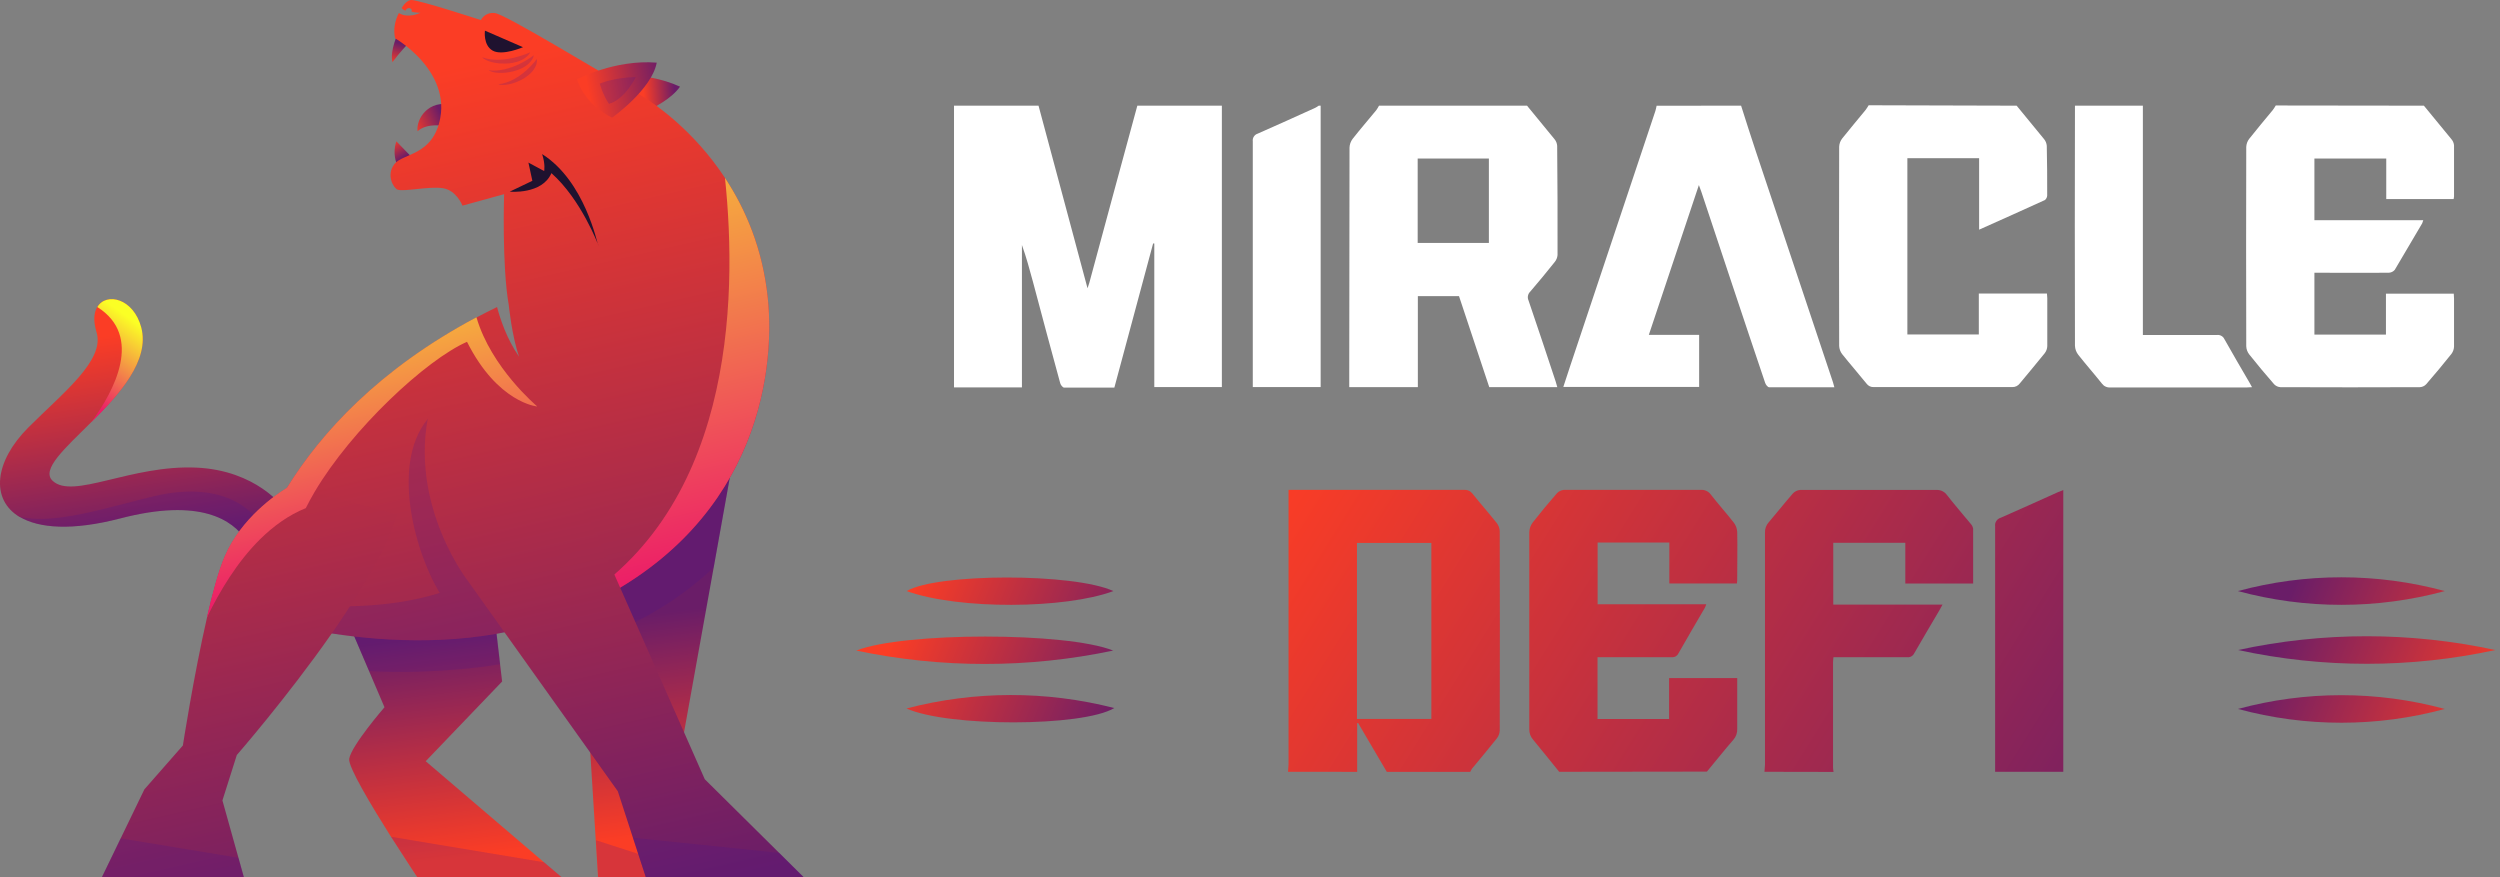 <svg width="114" height="40" viewBox="0 0 114 40" fill="none" xmlns="http://www.w3.org/2000/svg">
<rect x="0" y="0" width="114" height="40" fill="#808080" stroke="none"/>
<path d="M33.673 19.582C33.673 19.582 33.158 22.453 32.544 25.877C31.652 30.854 30.547 37.002 30.485 37.209C30.419 37.436 31.057 38.522 31.524 39.273C31.779 39.688 31.982 39.995 31.982 39.995H27.27L27.166 38.314L26.608 29.352L26.226 23.19C26.226 23.19 34.362 14.341 33.663 19.582H33.673Z" fill="url(#paint0_linear_0_630)"/>
<g style="mix-blend-mode:multiply" opacity="0.2">
<path d="M31.992 39.995H27.279L27.175 38.314L30.736 39.466L31.534 39.268C31.789 39.684 31.992 39.99 31.992 39.99V39.995Z" fill="#47128D"/>
</g>
<g style="mix-blend-mode:multiply" opacity="0.2">
<path d="M33.673 19.582C33.673 19.582 33.158 22.453 32.544 25.877C30.788 27.539 28.71 28.639 26.618 29.352L26.235 23.19C26.235 23.19 34.371 14.341 33.673 19.582Z" fill="#47128D"/>
</g>
<path d="M25.603 39.995H19.025C19.025 39.995 18.473 39.164 17.83 38.158C16.933 36.737 15.866 34.957 15.923 34.603C16.022 33.994 17.533 32.251 17.533 32.251L16.829 30.603L15.72 28.006L14.818 25.895L16.933 26.037L22.349 26.396L22.803 30.287L22.897 31.076L19.412 34.712L24.805 39.32L25.598 39.995H25.603Z" fill="url(#paint1_linear_0_630)"/>
<g style="mix-blend-mode:multiply" opacity="0.2">
<path d="M22.359 26.396L22.812 30.287C20.314 30.688 18.114 30.669 16.839 30.603L14.827 25.895L22.359 26.396Z" fill="#47128D"/>
</g>
<path d="M0.902 23.572C1.771 24.087 3.282 24.214 5.492 23.638C9.123 22.694 10.62 23.7 11.234 24.653C11.64 25.286 11.663 25.895 11.663 25.895L13.004 23.275C12.934 23.109 11.673 21.452 8.972 21.324C5.969 21.183 3.315 22.802 2.394 21.919C1.865 21.409 2.965 20.441 4.16 19.252C5.445 17.977 6.833 16.437 6.436 14.931C6.087 13.604 4.84 13.311 4.434 14.001C4.283 14.251 4.245 14.633 4.401 15.143C4.798 16.423 2.89 17.896 1.289 19.497C-0.25 21.036 -0.449 22.774 0.897 23.577L0.902 23.572Z" fill="url(#paint2_linear_0_630)"/>
<g style="mix-blend-mode:multiply" opacity="0.2">
<path d="M0.902 23.572C1.771 24.087 3.282 24.214 5.492 23.638C9.123 22.694 10.62 23.7 11.234 24.653L11.692 23.652C11.692 23.652 10.488 21.806 7.041 22.623C4.817 23.152 2.531 23.936 0.902 23.567V23.572Z" fill="#47128D"/>
</g>
<path style="mix-blend-mode:soft-light" d="M4.165 19.252C5.449 17.977 6.838 16.437 6.441 14.931C6.091 13.604 4.845 13.311 4.439 14.001C6.549 15.337 5.204 17.83 4.165 19.252Z" fill="url(#paint3_linear_0_630)"/>
<path d="M18.166 1.478C18.166 1.478 17.764 2.29 17.896 2.833C18.208 2.408 18.633 1.964 18.633 1.964" fill="url(#paint4_linear_0_630)"/>
<path d="M18.789 7.182L18.076 6.446C18.076 6.446 17.802 7.083 18.251 7.801" fill="url(#paint5_linear_0_630)"/>
<path d="M20.262 5.751C20.262 5.751 19.507 5.577 19.039 5.983C18.973 5.402 19.549 4.533 20.597 4.783" fill="url(#paint6_linear_0_630)"/>
<path d="M27.312 3.447C27.312 3.447 29.319 3.178 31.009 3.952C30.254 5.015 28.025 5.596 28.025 5.596C28.025 5.596 27.09 4.477 27.312 3.452V3.447Z" fill="url(#paint7_linear_0_630)"/>
<path d="M26.306 27.812C26.207 27.855 26.108 27.898 26.009 27.94C25.523 28.143 25.031 28.313 24.531 28.459C21.202 29.446 17.731 29.286 15.125 28.884C14.874 28.847 14.629 28.804 14.393 28.766C12.277 28.389 10.894 27.898 10.894 27.898C10.894 27.898 11.021 26.552 11.862 24.597C12.164 23.884 12.565 23.09 13.085 22.25C14.634 19.752 17.268 16.848 21.726 14.478C22.028 14.317 22.345 14.156 22.666 14.001C22.798 14.506 23.1 15.446 23.671 16.267C23.336 15.304 23.199 13.906 23.199 13.906C22.883 12.117 22.987 8.854 22.987 8.854L21.088 9.378C21.088 9.378 20.819 8.67 20.182 8.58C19.549 8.49 18.454 8.745 18.137 8.651C17.953 8.594 17.59 7.985 17.986 7.48C18.378 6.974 19.757 7.111 20.078 5.369C20.187 4.788 20.087 4.25 19.884 3.778C19.474 2.824 18.614 2.111 18.015 1.742C17.93 1.346 18.005 0.949 18.189 0.595C18.6 0.85 19.129 0.609 19.176 0.576C19.148 0.59 18.888 0.571 18.765 0.529C18.831 0.34 18.539 0.316 18.496 0.482C18.421 0.477 18.359 0.42 18.312 0.364C18.449 0.146 18.614 0 18.756 0C19.124 0 21.929 0.916 21.929 0.916C21.929 0.916 22.09 0.548 22.562 0.595C23.034 0.642 27.227 3.211 29.012 4.221C29.852 4.698 31.642 5.959 33.059 8.112C33.998 9.534 34.773 11.338 35.009 13.566C35.391 17.164 34.395 24.247 26.306 27.817V27.812Z" fill="url(#paint8_linear_0_630)"/>
<path style="mix-blend-mode:soft-light" d="M26.306 27.812C26.207 27.855 26.108 27.898 26.009 27.94C25.905 27.902 25.806 27.855 25.707 27.803C33.418 23.582 33.654 13.769 33.059 8.112C33.998 9.534 34.773 11.337 35.009 13.566C35.391 17.164 34.395 24.247 26.306 27.817V27.812Z" fill="url(#paint9_linear_0_630)"/>
<g style="mix-blend-mode:multiply" opacity="0.2">
<path d="M24.531 28.459C20.881 29.541 17.061 29.243 14.398 28.766L14.827 27.628C14.827 27.628 17.566 27.822 20.054 27.038C18.85 25.074 17.66 20.621 19.88 18.723C21.594 17.254 23.676 24.923 24.536 28.464L24.531 28.459Z" fill="#47128D"/>
</g>
<path d="M26.306 3.617C26.306 3.617 28.039 2.701 29.947 2.857C29.716 4.089 27.912 5.364 27.912 5.364C27.912 5.364 26.708 4.845 26.311 3.617H26.306Z" fill="url(#paint10_linear_0_630)"/>
<path d="M23.846 2.153C23.846 2.153 22.911 2.559 22.467 2.309C22.023 2.059 22.113 1.398 22.113 1.398L23.851 2.153H23.846Z" fill="#1F122F"/>
<path d="M27.279 11.186C27.237 11.13 26.679 8.264 24.72 7.026C24.876 7.489 24.814 7.801 24.814 7.801L24.096 7.414L24.276 8.245L23.242 8.74C23.242 8.74 24.72 8.882 25.145 7.895C26.509 9.104 27.284 11.182 27.284 11.182L27.279 11.186Z" fill="#1F122F"/>
<g style="mix-blend-mode:multiply" opacity="0.2">
<path d="M28.993 3.513C28.993 3.513 28.512 4.524 27.77 4.736C27.491 4.335 27.35 3.815 27.35 3.815C27.35 3.815 27.959 3.537 28.993 3.513Z" fill="#47128D"/>
</g>
<g style="mix-blend-mode:multiply" opacity="0.2">
<path d="M24.181 2.385C24.181 2.385 22.94 2.965 21.986 2.611C22.283 2.965 23.775 3.102 24.181 2.385Z" fill="#47128D"/>
</g>
<g style="mix-blend-mode:multiply" opacity="0.2">
<path d="M24.347 2.517C24.347 2.517 23.303 3.343 22.278 3.202C22.666 3.48 24.153 3.301 24.347 2.517Z" fill="#47128D"/>
</g>
<g style="mix-blend-mode:multiply" opacity="0.2">
<path d="M24.484 2.682C24.484 2.682 23.752 3.73 22.722 3.844C23.185 4.014 24.555 3.475 24.484 2.682Z" fill="#47128D"/>
</g>
<path d="M18.109 23.463C17.882 24.229 17.467 25.111 16.943 26.037C16.579 26.679 16.163 27.345 15.724 28.006C15.531 28.304 15.328 28.596 15.125 28.889C13.08 31.817 10.799 34.428 10.799 34.428L10.143 36.501L10.875 39.122L11.12 40H4.647L5.501 38.234L6.583 35.996L8.339 33.994C8.339 33.994 8.83 30.816 9.435 28.181C9.694 27.043 9.978 26.009 10.252 25.376C11.002 23.634 12.589 22.557 13.089 22.25C13.189 22.189 13.245 22.155 13.245 22.155L14.341 22.448L18.114 23.459L18.109 23.463Z" fill="url(#paint11_linear_0_630)"/>
<path d="M36.648 39.995H29.446L28.861 38.201L28.172 36.081L21.268 26.396C21.268 26.396 18.184 22.345 19.875 17.75L26.845 23.549L32.138 35.533L35.528 38.89L36.643 39.995H36.648Z" fill="url(#paint12_linear_0_630)"/>
<path style="mix-blend-mode:soft-light" d="M24.488 18.534C24.488 18.534 22.694 18.373 21.296 15.587C19.445 16.395 16.036 19.563 14.336 22.448C14.194 22.694 14.062 22.935 13.944 23.171C13.165 23.483 12.471 23.988 11.857 24.592C10.823 25.617 10.02 26.944 9.43 28.172C9.69 27.034 9.973 25.999 10.247 25.367C10.998 23.624 12.584 22.548 13.085 22.241C14.633 19.743 17.268 16.839 21.726 14.468C22.396 16.773 24.488 18.524 24.488 18.524V18.534Z" fill="url(#paint13_linear_0_630)"/>
<g style="mix-blend-mode:multiply" opacity="0.2">
<path d="M10.875 39.117L11.12 39.995H4.647L5.501 38.229L10.88 39.117H10.875Z" fill="#47128D"/>
</g>
<g style="mix-blend-mode:multiply" opacity="0.2">
<path d="M24.814 39.32L25.607 39.995H19.03C19.03 39.995 18.477 39.164 17.835 38.158L24.814 39.32Z" fill="#47128D"/>
</g>
<g style="mix-blend-mode:multiply" opacity="0.2">
<path d="M36.647 39.995H29.446L28.866 38.201L35.533 38.89L36.647 39.995Z" fill="#47128D"/>
</g>
<path d="M55.717 4.819C55.717 4.893 55.717 4.968 55.717 5.043V17.649H52.636V11.103H52.582C51.994 13.287 51.405 15.478 50.815 17.674C50.048 17.674 49.291 17.674 48.521 17.674C48.458 17.674 48.364 17.552 48.344 17.467C47.926 15.931 47.509 14.394 47.105 12.859C46.952 12.294 46.8 11.73 46.6 11.172V17.664H43.503V4.819H47.357C48.095 7.574 48.836 10.327 49.591 13.145C49.633 13.02 49.656 12.96 49.672 12.9C50.035 11.556 50.398 10.213 50.761 8.871C51.124 7.529 51.491 6.178 51.862 4.819H55.717Z" fill="white"/>
<path d="M69.633 4.819C70.05 5.327 70.467 5.831 70.884 6.344C70.957 6.431 71 6.538 71.007 6.651C71.023 8.311 71.028 9.97 71.024 11.63C71.014 11.75 70.966 11.864 70.888 11.956C70.525 12.41 70.156 12.861 69.777 13.3C69.724 13.351 69.689 13.416 69.675 13.488C69.661 13.559 69.67 13.633 69.7 13.699C70.117 14.929 70.534 16.164 70.939 17.398C70.963 17.477 70.984 17.556 71.013 17.654H67.91L66.531 13.504H64.654V17.654H61.526V16.938C61.526 13.535 61.53 10.134 61.538 6.734C61.542 6.59 61.591 6.45 61.678 6.335C62.026 5.891 62.397 5.464 62.756 5.026C62.803 4.96 62.846 4.891 62.883 4.819H69.633ZM67.893 7.228H64.646V11.078H67.893V7.228Z" fill="white"/>
<path d="M110.53 4.819C110.947 5.327 111.364 5.831 111.781 6.342C111.851 6.421 111.894 6.521 111.904 6.626C111.904 7.406 111.904 8.186 111.904 8.966C111.901 9.003 111.895 9.04 111.886 9.076H108.813V7.228H105.537V10.041H110.501C110.488 10.089 110.472 10.136 110.453 10.182C110.036 10.892 109.618 11.603 109.201 12.305C109.167 12.345 109.124 12.378 109.076 12.401C109.028 12.424 108.975 12.436 108.922 12.437C107.879 12.448 106.853 12.437 105.818 12.437H105.537V15.257H108.799V13.39H111.892C111.892 13.471 111.904 13.543 111.904 13.618C111.904 14.348 111.904 15.07 111.904 15.807C111.899 15.928 111.857 16.044 111.783 16.141C111.411 16.608 111.028 17.068 110.634 17.521C110.56 17.602 110.456 17.65 110.346 17.655C108.227 17.664 106.108 17.664 103.989 17.655C103.88 17.649 103.777 17.602 103.701 17.523C103.313 17.079 102.934 16.626 102.567 16.164C102.483 16.057 102.434 15.926 102.429 15.79C102.421 12.761 102.421 9.732 102.429 6.703C102.434 6.567 102.481 6.437 102.565 6.329C102.913 5.885 103.28 5.456 103.639 5.018C103.688 4.952 103.734 4.882 103.774 4.81L110.53 4.819Z" fill="white"/>
<path d="M79.394 4.819C79.617 5.514 79.834 6.209 80.064 6.894C81.236 10.405 82.409 13.919 83.584 17.433C83.607 17.502 83.622 17.573 83.647 17.66C82.644 17.66 81.659 17.66 80.675 17.66C80.61 17.66 80.516 17.541 80.489 17.452C79.986 15.969 79.492 14.483 78.996 12.998C78.524 11.583 78.054 10.168 77.584 8.753C77.556 8.667 77.521 8.585 77.469 8.439C76.699 10.74 75.948 12.989 75.187 15.27H77.481V17.645H71.287C71.393 17.322 71.495 17 71.604 16.68C72.897 12.807 74.191 8.934 75.485 5.061C75.51 4.983 75.523 4.902 75.542 4.821L79.394 4.819Z" fill="white"/>
<path d="M91.959 4.819C92.376 5.327 92.793 5.831 93.21 6.344C93.282 6.431 93.325 6.538 93.333 6.651C93.35 7.404 93.354 8.159 93.352 8.914C93.35 8.954 93.34 8.994 93.322 9.029C93.304 9.065 93.279 9.097 93.248 9.122C92.265 9.572 91.279 10.012 90.248 10.473V7.215H86.976V15.253H90.234V13.386H93.341C93.341 13.454 93.356 13.527 93.356 13.593C93.356 14.323 93.356 15.045 93.356 15.784C93.352 15.903 93.309 16.018 93.235 16.112C92.868 16.573 92.482 17.021 92.109 17.477C92.069 17.533 92.015 17.578 91.954 17.609C91.892 17.639 91.823 17.654 91.754 17.651C89.652 17.651 87.55 17.651 85.449 17.651C85.384 17.655 85.319 17.643 85.26 17.615C85.201 17.587 85.151 17.544 85.113 17.492C84.748 17.039 84.364 16.602 84.001 16.147C83.918 16.039 83.871 15.908 83.866 15.772C83.858 12.745 83.858 9.717 83.866 6.688C83.872 6.553 83.92 6.422 84.004 6.315C84.348 5.879 84.711 5.456 85.063 5.024C85.117 4.952 85.166 4.878 85.211 4.8L91.959 4.819Z" fill="white"/>
<path d="M97.715 4.819V15.276H97.993C99.035 15.276 100.06 15.276 101.094 15.276C101.162 15.267 101.232 15.28 101.292 15.314C101.353 15.347 101.401 15.398 101.43 15.46C101.807 16.133 102.199 16.797 102.587 17.465C102.621 17.519 102.65 17.577 102.692 17.655C102.596 17.655 102.525 17.668 102.454 17.668C100.368 17.668 98.301 17.668 96.226 17.668C96.153 17.673 96.08 17.659 96.014 17.628C95.948 17.598 95.891 17.55 95.848 17.492C95.496 17.05 95.121 16.626 94.772 16.182C94.678 16.064 94.624 15.918 94.618 15.767C94.609 12.117 94.609 8.468 94.618 4.819H97.715Z" fill="white"/>
<path d="M60.222 4.819C60.222 4.927 60.222 5.026 60.222 5.142V17.649H57.127V17.419C57.127 13.759 57.127 10.101 57.127 6.443C57.117 6.368 57.134 6.291 57.176 6.227C57.218 6.162 57.281 6.115 57.354 6.093C58.23 5.709 59.1 5.313 59.972 4.918C60.028 4.889 60.083 4.856 60.134 4.819H60.222Z" fill="white"/>
<path d="M58.735 35.194C58.735 35.08 58.758 34.965 58.758 34.849C58.758 30.792 58.758 26.737 58.758 22.683V22.338H59.029C61.607 22.338 64.184 22.338 66.759 22.338C66.832 22.332 66.906 22.344 66.973 22.374C67.04 22.404 67.098 22.45 67.143 22.508C67.506 22.963 67.891 23.398 68.254 23.853C68.337 23.961 68.384 24.092 68.388 24.228C68.396 27.256 68.396 30.284 68.388 33.312C68.383 33.439 68.339 33.561 68.263 33.663C67.891 34.131 67.504 34.588 67.124 35.05C67.093 35.097 67.066 35.145 67.043 35.196H63.238L61.926 32.963L61.887 32.98V35.196L58.735 35.194ZM65.27 24.758H61.878V32.783H65.27V24.758Z" fill="url(#paint14_linear_0_630)"/>
<path d="M71.099 35.194C70.707 34.712 70.319 34.225 69.919 33.741C69.796 33.608 69.731 33.432 69.735 33.252C69.735 30.256 69.735 27.262 69.735 24.266C69.741 24.106 69.796 23.951 69.894 23.824C70.246 23.372 70.613 22.932 70.991 22.498C71.075 22.405 71.191 22.348 71.316 22.338C73.402 22.338 75.471 22.338 77.548 22.338C77.637 22.331 77.725 22.346 77.806 22.382C77.887 22.419 77.957 22.475 78.009 22.546C78.351 22.986 78.725 23.401 79.067 23.84C79.157 23.961 79.209 24.105 79.217 24.255C79.232 24.944 79.217 25.633 79.217 26.33C79.217 26.419 79.217 26.509 79.204 26.606H76.122V24.739H72.851V27.556H77.805C77.786 27.615 77.762 27.673 77.734 27.729C77.334 28.417 76.927 29.102 76.531 29.803C76.504 29.858 76.461 29.903 76.408 29.933C76.354 29.962 76.293 29.974 76.232 29.967C75.189 29.967 74.165 29.967 73.131 29.967H72.847V32.787H76.111V30.92H79.217V31.469C79.217 32.059 79.217 32.648 79.217 33.237C79.226 33.419 79.163 33.597 79.042 33.733C78.625 34.212 78.237 34.704 77.836 35.185L71.099 35.194Z" fill="url(#paint15_linear_0_630)"/>
<path d="M80.46 35.194C80.46 35.088 80.483 34.986 80.483 34.874C80.483 31.348 80.483 27.821 80.483 24.293C80.476 24.12 80.536 23.951 80.65 23.82C81.023 23.384 81.378 22.934 81.755 22.502C81.84 22.41 81.957 22.352 82.083 22.342C84.152 22.342 86.219 22.342 88.288 22.342C88.381 22.335 88.475 22.351 88.56 22.39C88.645 22.429 88.719 22.489 88.774 22.564C89.12 23.008 89.493 23.436 89.852 23.872C89.915 23.935 89.958 24.016 89.975 24.104C89.975 24.934 89.975 25.764 89.975 26.608H86.882V24.751H83.597V27.571H88.578C88.517 27.683 88.478 27.762 88.432 27.838C88.05 28.49 87.662 29.137 87.287 29.793C87.259 29.851 87.214 29.899 87.157 29.931C87.101 29.963 87.036 29.976 86.972 29.969C85.946 29.969 84.919 29.969 83.895 29.969H83.605C83.605 30.048 83.587 30.113 83.587 30.177C83.587 31.787 83.587 33.396 83.587 35.005C83.59 35.07 83.598 35.136 83.61 35.2L80.46 35.194Z" fill="url(#paint16_linear_0_630)"/>
<path d="M90.978 35.194C90.978 35.111 90.978 35.028 90.978 34.947C90.978 31.298 90.978 27.648 90.978 23.998C90.966 23.915 90.985 23.83 91.031 23.759C91.076 23.688 91.146 23.636 91.227 23.612C92.103 23.23 92.972 22.832 93.844 22.442C93.911 22.411 93.982 22.386 94.086 22.345V34.872C94.086 34.98 94.086 35.08 94.086 35.194H90.978Z" fill="url(#paint17_linear_0_630)"/>
<path d="M39.047 29.666C41.208 28.814 48.642 28.814 50.761 29.666C46.899 30.48 42.909 30.48 39.047 29.666Z" fill="url(#paint18_linear_0_630)"/>
<path d="M50.771 26.953C48.575 27.77 43.726 27.811 41.344 26.953C42.733 26.131 48.984 26.125 50.771 26.953Z" fill="url(#paint19_linear_0_630)"/>
<path d="M41.336 32.306C44.441 31.495 47.703 31.489 50.811 32.287C49.374 33.15 43.219 33.158 41.336 32.306Z" fill="url(#paint20_linear_0_630)"/>
<path d="M113.784 29.641C109.92 30.479 105.92 30.479 102.056 29.641C105.92 28.803 109.92 28.803 113.784 29.641Z" fill="url(#paint21_linear_0_630)"/>
<path d="M111.482 32.328C108.395 33.166 105.139 33.166 102.052 32.328C105.139 31.491 108.395 31.491 111.482 32.328Z" fill="url(#paint22_linear_0_630)"/>
<path d="M111.484 26.953C108.395 27.79 105.137 27.79 102.048 26.953C105.137 26.115 108.395 26.115 111.484 26.953Z" fill="url(#paint23_linear_0_630)"/>
<defs>
<linearGradient id="paint0_linear_0_630" x1="31.529" y1="37.889" x2="30.315" y2="27.916" gradientUnits="userSpaceOnUse">
<stop stop-color="#FB3D25"/>
<stop offset="1" stop-color="#6A1D68"/>
</linearGradient>
<linearGradient id="paint1_linear_0_630" x1="20.966" y1="39.117" x2="19.729" y2="28.946" gradientUnits="userSpaceOnUse">
<stop stop-color="#FB3D25"/>
<stop offset="1" stop-color="#6A1D68"/>
</linearGradient>
<linearGradient id="paint2_linear_0_630" x1="5.412" y1="15.228" x2="6.788" y2="24.623" gradientUnits="userSpaceOnUse">
<stop stop-color="#FB3D25"/>
<stop offset="1" stop-color="#6A1D68"/>
</linearGradient>
<linearGradient id="paint3_linear_0_630" x1="6.004" y1="14.571" x2="3.622" y2="17.956" gradientUnits="userSpaceOnUse">
<stop stop-color="#FBFF25"/>
<stop offset="1" stop-color="#EC1D68"/>
</linearGradient>
<linearGradient id="paint4_linear_0_630" x1="18.005" y1="2.932" x2="18.298" y2="1.993" gradientUnits="userSpaceOnUse">
<stop stop-color="#FB3D25"/>
<stop offset="1" stop-color="#6A1D68"/>
</linearGradient>
<linearGradient id="paint5_linear_0_630" x1="17.845" y1="6.45" x2="18.355" y2="7.234" gradientUnits="userSpaceOnUse">
<stop stop-color="#FB3D25"/>
<stop offset="1" stop-color="#6A1D68"/>
</linearGradient>
<linearGradient id="paint6_linear_0_630" x1="18.798" y1="5.822" x2="20.135" y2="5.237" gradientUnits="userSpaceOnUse">
<stop stop-color="#FB3D25"/>
<stop offset="1" stop-color="#6A1D68"/>
</linearGradient>
<linearGradient id="paint7_linear_0_630" x1="29.361" y1="4.377" x2="30.778" y2="4.264" gradientUnits="userSpaceOnUse">
<stop stop-color="#FB3D25"/>
<stop offset="1" stop-color="#6A1D68"/>
</linearGradient>
<linearGradient id="paint8_linear_0_630" x1="19.025" y1="3.419" x2="27.643" y2="40.982" gradientUnits="userSpaceOnUse">
<stop stop-color="#FB3D25"/>
<stop offset="1" stop-color="#6A1D68"/>
</linearGradient>
<linearGradient id="paint9_linear_0_630" x1="25.546" y1="-0.496" x2="31.652" y2="26.122" gradientUnits="userSpaceOnUse">
<stop stop-color="#FBFF25"/>
<stop offset="1" stop-color="#EC1D68"/>
</linearGradient>
<linearGradient id="paint10_linear_0_630" x1="26.863" y1="4.382" x2="30.296" y2="3.759" gradientUnits="userSpaceOnUse">
<stop stop-color="#FB3D25"/>
<stop offset="1" stop-color="#6A1D68"/>
</linearGradient>
<linearGradient id="paint11_linear_0_630" x1="5.563" y1="6.394" x2="14.109" y2="43.641" gradientUnits="userSpaceOnUse">
<stop stop-color="#FB3D25"/>
<stop offset="1" stop-color="#6A1D68"/>
</linearGradient>
<linearGradient id="paint12_linear_0_630" x1="21.532" y1="2.578" x2="30.277" y2="40.704" gradientUnits="userSpaceOnUse">
<stop stop-color="#FB3D25"/>
<stop offset="1" stop-color="#6A1D68"/>
</linearGradient>
<linearGradient id="paint13_linear_0_630" x1="13.921" y1="10.1" x2="17.566" y2="25.999" gradientUnits="userSpaceOnUse">
<stop stop-color="#FBFF25"/>
<stop offset="1" stop-color="#EC1D68"/>
</linearGradient>
<linearGradient id="paint14_linear_0_630" x1="49.7" y1="35.609" x2="87.139" y2="58.983" gradientUnits="userSpaceOnUse">
<stop stop-color="#FB3D25"/>
<stop offset="1" stop-color="#6A1D68"/>
</linearGradient>
<linearGradient id="paint15_linear_0_630" x1="49.7" y1="35.609" x2="87.139" y2="58.983" gradientUnits="userSpaceOnUse">
<stop stop-color="#FB3D25"/>
<stop offset="1" stop-color="#6A1D68"/>
</linearGradient>
<linearGradient id="paint16_linear_0_630" x1="49.7" y1="35.609" x2="87.139" y2="58.983" gradientUnits="userSpaceOnUse">
<stop stop-color="#FB3D25"/>
<stop offset="1" stop-color="#6A1D68"/>
</linearGradient>
<linearGradient id="paint17_linear_0_630" x1="49.7" y1="35.609" x2="87.139" y2="58.983" gradientUnits="userSpaceOnUse">
<stop stop-color="#FB3D25"/>
<stop offset="1" stop-color="#6A1D68"/>
</linearGradient>
<linearGradient id="paint18_linear_0_630" x1="39.047" y1="33.15" x2="49.199" y2="37.257" gradientUnits="userSpaceOnUse">
<stop stop-color="#FB3D25"/>
<stop offset="1" stop-color="#6A1D68"/>
</linearGradient>
<linearGradient id="paint19_linear_0_630" x1="39.047" y1="33.15" x2="49.199" y2="37.257" gradientUnits="userSpaceOnUse">
<stop stop-color="#FB3D25"/>
<stop offset="1" stop-color="#6A1D68"/>
</linearGradient>
<linearGradient id="paint20_linear_0_630" x1="39.047" y1="33.15" x2="49.199" y2="37.257" gradientUnits="userSpaceOnUse">
<stop stop-color="#FB3D25"/>
<stop offset="1" stop-color="#6A1D68"/>
</linearGradient>
<linearGradient id="paint21_linear_0_630" x1="101.972" y1="33.168" x2="112.141" y2="37.256" gradientUnits="userSpaceOnUse">
<stop stop-color="#6A1D68"/>
<stop offset="1" stop-color="#FB3D25"/>
</linearGradient>
<linearGradient id="paint22_linear_0_630" x1="101.972" y1="33.168" x2="112.141" y2="37.256" gradientUnits="userSpaceOnUse">
<stop stop-color="#6A1D68"/>
<stop offset="1" stop-color="#FB3D25"/>
</linearGradient>
<linearGradient id="paint23_linear_0_630" x1="101.972" y1="33.168" x2="112.141" y2="37.256" gradientUnits="userSpaceOnUse">
<stop stop-color="#6A1D68"/>
<stop offset="1" stop-color="#FB3D25"/>
</linearGradient>
</defs>
</svg>
